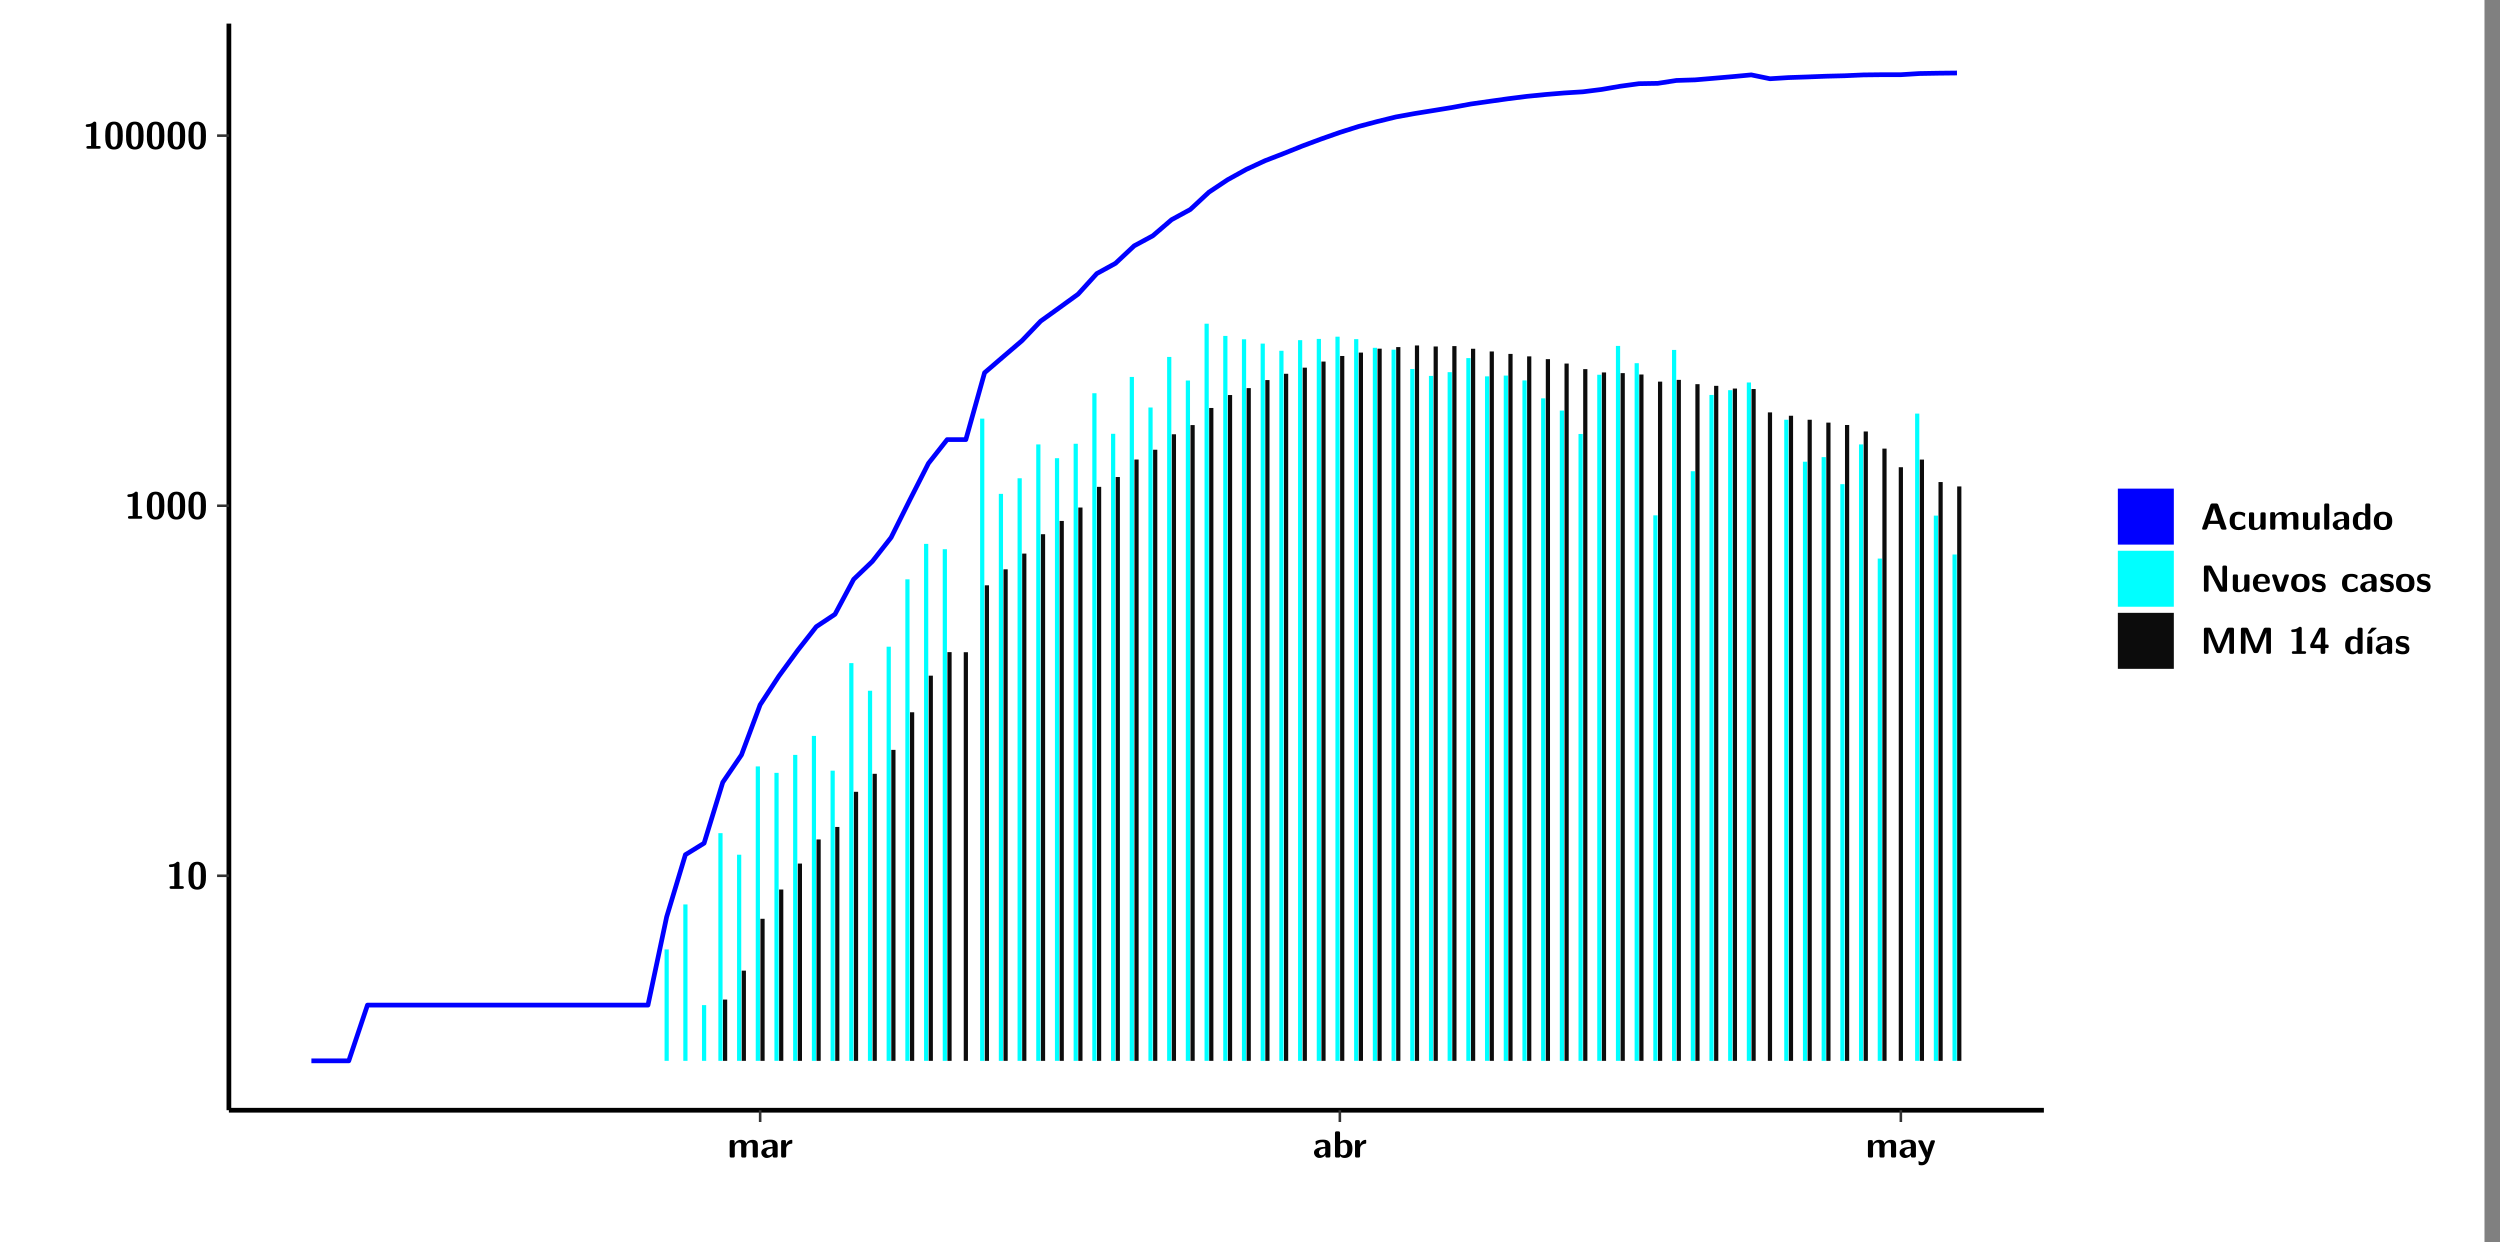 <?xml version="1.0" encoding="UTF-8"?>
<svg xmlns="http://www.w3.org/2000/svg" xmlns:xlink="http://www.w3.org/1999/xlink" width="579.653pt" height="288pt" viewBox="0 0 579.653 288" version="1.1">
<rect x="0" y="0" width="579.653" height="288" fill="#808080" stroke="none"/>
<defs>
<g>
<symbol overflow="visible" id="glyph0-0">
<path style="stroke:none;" d=""/>
</symbol>
<symbol overflow="visible" id="glyph0-1">
<path style="stroke:none;" d="M 3.109 -5.859 C 3.109 -6.016 3.109 -6.281 2.719 -6.281 C 2.547 -6.281 2.516 -6.266 2.406 -6.156 C 2.25 -6.016 1.922 -5.688 1.047 -5.672 C 0.891 -5.672 0.672 -5.609 0.672 -5.359 C 0.672 -5.047 0.969 -5.047 1.094 -5.047 C 1.344 -5.047 1.656 -5.078 1.906 -5.156 L 1.906 -0.625 L 1.234 -0.625 C 1.109 -0.625 0.812 -0.625 0.812 -0.312 C 0.812 0 1.109 0 1.234 0 L 3.719 0 C 3.828 0 4.141 0 4.141 -0.312 C 4.141 -0.625 3.828 -0.625 3.719 -0.625 L 3.109 -0.625 Z M 3.109 -5.859 "/>
</symbol>
<symbol overflow="visible" id="glyph0-2">
<path style="stroke:none;" d="M 4.438 -3 C 4.438 -4.203 4.438 -6.281 2.406 -6.281 C 0.375 -6.281 0.375 -4.219 0.375 -3 C 0.375 -1.812 0.375 0.188 2.406 0.188 C 4.438 0.188 4.438 -1.781 4.438 -3 Z M 2.406 -0.438 C 1.75 -0.438 1.656 -1.25 1.625 -1.484 C 1.562 -1.953 1.562 -2.766 1.562 -3.125 C 1.562 -3.641 1.562 -4.203 1.625 -4.641 C 1.641 -4.875 1.734 -5.641 2.406 -5.641 C 3.047 -5.641 3.156 -4.906 3.188 -4.734 C 3.25 -4.281 3.25 -3.594 3.25 -3.125 C 3.25 -2.625 3.25 -1.953 3.188 -1.469 C 3.156 -1.234 3.062 -0.438 2.406 -0.438 Z M 2.406 -0.438 "/>
</symbol>
<symbol overflow="visible" id="glyph0-3">
<path style="stroke:none;" d="M 7.062 -2.844 C 7.062 -3.75 6.672 -4.109 5.781 -4.109 C 5.156 -4.109 4.688 -3.828 4.359 -3.25 C 4.219 -4.078 3.484 -4.109 3.109 -4.109 C 2.938 -4.109 2.578 -4.109 2.188 -3.828 C 1.906 -3.625 1.734 -3.344 1.672 -3.203 L 1.672 -3.641 C 1.672 -3.922 1.609 -4.062 1.25 -4.062 L 0.953 -4.062 C 0.625 -4.062 0.531 -3.969 0.531 -3.641 L 0.531 -0.422 C 0.531 -0.109 0.625 0 0.953 0 L 1.297 0 C 1.625 0 1.719 -0.109 1.719 -0.422 L 1.719 -2.359 C 1.719 -3.141 2.25 -3.484 2.688 -3.484 C 3.109 -3.484 3.203 -3.297 3.203 -2.828 L 3.203 -0.422 C 3.203 -0.109 3.297 0 3.625 0 L 3.969 0 C 4.297 0 4.391 -0.109 4.391 -0.422 L 4.391 -2.359 C 4.391 -3.141 4.922 -3.484 5.359 -3.484 C 5.781 -3.484 5.875 -3.297 5.875 -2.828 L 5.875 -0.422 C 5.875 -0.109 5.969 0 6.297 0 L 6.641 0 C 6.984 0 7.062 -0.109 7.062 -0.422 Z M 7.062 -2.844 "/>
</symbol>
<symbol overflow="visible" id="glyph0-4">
<path style="stroke:none;" d="M 4.062 -2.766 C 4.062 -4.156 2.734 -4.156 2.297 -4.156 C 1.891 -4.156 1.453 -4.125 0.859 -3.891 C 0.672 -3.797 0.625 -3.781 0.625 -3.688 C 0.625 -3.625 0.688 -3.109 0.688 -3.047 C 0.703 -2.984 0.75 -2.938 0.812 -2.938 C 0.844 -2.938 0.875 -2.969 0.906 -3 C 1.281 -3.391 1.719 -3.578 2.266 -3.578 C 2.734 -3.578 2.875 -3.297 2.875 -2.781 L 2.875 -2.469 C 2.562 -2.469 0.266 -2.453 0.266 -1.172 C 0.266 -0.547 0.766 0.094 1.531 0.094 C 1.828 0.094 2.484 0.016 2.906 -0.594 L 2.906 -0.422 C 2.906 -0.141 2.969 0 3.328 0 L 3.641 0 C 3.984 0 4.062 -0.109 4.062 -0.422 Z M 2.875 -1.344 C 2.875 -0.531 2.047 -0.531 2.016 -0.531 C 1.641 -0.531 1.406 -0.844 1.406 -1.188 C 1.406 -2.047 2.625 -2.109 2.875 -2.109 Z M 2.875 -1.344 "/>
</symbol>
<symbol overflow="visible" id="glyph0-5">
<path style="stroke:none;" d="M 1.703 -2.016 C 1.703 -2.844 2.391 -3.188 2.938 -3.219 C 3.109 -3.234 3.125 -3.234 3.125 -3.469 L 3.125 -3.875 C 3.125 -4.047 3.125 -4.109 2.969 -4.109 C 2.719 -4.109 2.078 -4.031 1.672 -3.078 L 1.656 -3.078 L 1.656 -3.641 C 1.656 -3.922 1.594 -4.062 1.234 -4.062 L 0.953 -4.062 C 0.641 -4.062 0.531 -3.969 0.531 -3.641 L 0.531 -0.422 C 0.531 -0.109 0.625 0 0.953 0 L 1.281 0 C 1.609 0 1.703 -0.109 1.703 -0.422 Z M 1.703 -2.016 "/>
</symbol>
<symbol overflow="visible" id="glyph0-6">
<path style="stroke:none;" d="M 1.703 -5.656 C 1.703 -5.938 1.641 -6.078 1.281 -6.078 L 0.953 -6.078 C 0.641 -6.078 0.531 -5.984 0.531 -5.656 L 0.531 -0.422 C 0.531 -0.109 0.625 0 0.953 0 L 1.312 0 C 1.453 0 1.719 0 1.734 -0.344 C 2.125 0.094 2.578 0.094 2.719 0.094 C 4.578 0.094 4.578 -1.594 4.578 -2.031 C 4.578 -2.453 4.578 -4.109 2.938 -4.109 C 2.219 -4.109 1.781 -3.703 1.703 -3.625 Z M 1.734 -3.172 C 1.844 -3.281 2.109 -3.484 2.5 -3.484 C 3.391 -3.484 3.391 -2.672 3.391 -2.016 C 3.391 -1.375 3.391 -0.531 2.406 -0.531 C 2.047 -0.531 1.828 -0.75 1.734 -0.875 Z M 1.734 -3.172 "/>
</symbol>
<symbol overflow="visible" id="glyph0-7">
<path style="stroke:none;" d="M 4.109 -3.609 C 4.141 -3.719 4.141 -3.734 4.141 -3.781 C 4.141 -4.016 3.906 -4.016 3.797 -4.016 L 3.609 -4.016 C 3.469 -4.016 3.266 -4.016 3.141 -3.812 C 3.109 -3.766 2.406 -1.828 2.359 -1.25 L 2.344 -1.25 C 2.312 -1.672 1.953 -2.484 1.562 -3.328 C 1.328 -3.891 1.266 -4.016 0.828 -4.016 L 0.594 -4.016 C 0.469 -4.016 0.25 -4.016 0.25 -3.781 C 0.25 -3.75 0.281 -3.688 0.297 -3.641 L 1.953 0 C 1.891 0.188 1.859 0.281 1.828 0.375 C 1.734 0.656 1.578 1.047 1.109 1.047 C 0.812 1.047 0.609 0.922 0.516 0.875 C 0.469 0.844 0.453 0.828 0.422 0.828 C 0.391 0.828 0.312 0.859 0.312 0.969 C 0.312 1.031 0.375 1.641 0.391 1.672 C 0.469 1.781 0.953 1.797 1.094 1.797 C 2.172 1.797 2.609 0.766 2.672 0.547 Z M 4.109 -3.609 "/>
</symbol>
<symbol overflow="visible" id="glyph0-8">
<path style="stroke:none;" d="M 4.156 -5.703 C 4.031 -6.078 3.766 -6.078 3.594 -6.078 L 2.828 -6.078 C 2.641 -6.078 2.391 -6.078 2.266 -5.703 L 0.406 -0.406 C 0.375 -0.297 0.375 -0.281 0.375 -0.234 C 0.375 0 0.594 0 0.703 0 L 1.031 0 C 1.188 0 1.453 0 1.578 -0.344 L 1.922 -1.328 L 4.344 -1.328 L 4.641 -0.484 C 4.75 -0.172 4.812 0 5.234 0 L 5.703 0 C 5.828 0 6.047 0 6.047 -0.234 C 6.047 -0.281 6.047 -0.297 6 -0.406 Z M 2.812 -3.938 C 2.938 -4.328 3.062 -4.656 3.125 -4.969 L 3.141 -4.969 C 3.188 -4.766 3.188 -4.75 3.25 -4.547 L 4.078 -2.078 L 2.188 -2.078 Z M 2.812 -3.938 "/>
</symbol>
<symbol overflow="visible" id="glyph0-9">
<path style="stroke:none;" d="M 4 -0.438 C 4 -0.531 3.969 -0.938 3.953 -1.047 C 3.953 -1.078 3.938 -1.172 3.844 -1.172 C 3.812 -1.172 3.797 -1.172 3.703 -1.078 C 3.562 -0.953 3.141 -0.594 2.422 -0.594 C 1.516 -0.594 1.516 -1.469 1.516 -2.031 C 1.516 -2.75 1.562 -3.484 2.453 -3.484 C 3.031 -3.484 3.266 -3.344 3.578 -3.078 C 3.688 -2.984 3.703 -2.984 3.734 -2.984 C 3.828 -2.984 3.844 -3.062 3.844 -3.094 C 3.859 -3.172 3.953 -3.656 3.953 -3.703 C 3.953 -3.781 3.891 -3.812 3.75 -3.891 C 3.328 -4.078 3.062 -4.156 2.453 -4.156 C 1.141 -4.156 0.328 -3.547 0.328 -2.016 C 0.328 -0.562 1.078 0.094 2.406 0.094 C 2.641 0.094 3.172 0.094 3.75 -0.203 C 4 -0.344 4 -0.344 4 -0.438 Z M 4 -0.438 "/>
</symbol>
<symbol overflow="visible" id="glyph0-10">
<path style="stroke:none;" d="M 4.391 -3.594 C 4.391 -3.875 4.328 -4.016 3.969 -4.016 L 3.609 -4.016 C 3.281 -4.016 3.188 -3.906 3.188 -3.594 L 3.188 -1.516 C 3.188 -0.938 2.891 -0.438 2.266 -0.438 C 1.766 -0.438 1.719 -0.562 1.719 -1.031 L 1.719 -3.594 C 1.719 -3.875 1.656 -4.016 1.297 -4.016 L 0.953 -4.016 C 0.625 -4.016 0.531 -3.922 0.531 -3.594 L 0.531 -1.109 C 0.531 -0.172 1.031 0.094 1.953 0.094 C 2.188 0.094 2.812 0.094 3.219 -0.656 L 3.219 -0.422 C 3.219 -0.141 3.281 0 3.641 0 L 3.969 0 C 4.297 0 4.391 -0.109 4.391 -0.422 Z M 4.391 -3.594 "/>
</symbol>
<symbol overflow="visible" id="glyph0-11">
<path style="stroke:none;" d="M 1.703 -5.656 C 1.703 -5.938 1.641 -6.078 1.281 -6.078 L 0.953 -6.078 C 0.641 -6.078 0.531 -5.984 0.531 -5.656 L 0.531 -0.422 C 0.531 -0.109 0.625 0 0.953 0 L 1.281 0 C 1.609 0 1.703 -0.109 1.703 -0.422 Z M 1.703 -5.656 "/>
</symbol>
<symbol overflow="visible" id="glyph0-12">
<path style="stroke:none;" d="M 4.375 -5.656 C 4.375 -5.938 4.312 -6.078 3.953 -6.078 L 3.625 -6.078 C 3.297 -6.078 3.203 -5.969 3.203 -5.656 L 3.203 -3.672 C 2.812 -4.047 2.375 -4.109 2.109 -4.109 C 0.328 -4.109 0.328 -2.422 0.328 -2 C 0.328 -1.594 0.328 0.094 2.062 0.094 C 2.422 0.094 2.812 -0.016 3.188 -0.406 C 3.188 -0.094 3.297 0 3.609 0 L 3.953 0 C 4.281 0 4.375 -0.109 4.375 -0.422 Z M 3.188 -1.094 C 3.188 -0.953 3.188 -0.875 2.922 -0.688 C 2.703 -0.547 2.5 -0.531 2.406 -0.531 C 1.516 -0.531 1.516 -1.344 1.516 -2 C 1.516 -2.656 1.516 -3.484 2.5 -3.484 C 2.75 -3.484 2.984 -3.391 3.188 -3.203 Z M 3.188 -1.094 "/>
</symbol>
<symbol overflow="visible" id="glyph0-13">
<path style="stroke:none;" d="M 4.547 -1.969 C 4.547 -3.406 3.844 -4.156 2.406 -4.156 C 0.953 -4.156 0.266 -3.391 0.266 -1.969 C 0.266 -0.547 1.031 0.094 2.406 0.094 C 3.781 0.094 4.547 -0.531 4.547 -1.969 Z M 2.406 -0.594 C 1.469 -0.594 1.469 -1.375 1.469 -2.078 C 1.469 -2.75 1.469 -3.531 2.406 -3.531 C 3.344 -3.531 3.344 -2.766 3.344 -2.078 C 3.344 -1.391 3.344 -0.594 2.406 -0.594 Z M 2.406 -0.594 "/>
</symbol>
<symbol overflow="visible" id="glyph0-14">
<path style="stroke:none;" d="M 2.656 -5.734 C 2.469 -6.078 2.203 -6.078 2.031 -6.078 L 1.219 -6.078 C 0.906 -6.078 0.797 -5.984 0.797 -5.656 L 0.797 -0.422 C 0.797 -0.109 0.891 0 1.219 0 L 1.453 0 C 1.781 0 1.875 -0.109 1.875 -0.422 L 1.875 -5.016 L 1.891 -5.016 L 4.297 -0.344 C 4.484 0 4.75 0 4.922 0 L 5.734 0 C 6.062 0 6.156 -0.109 6.156 -0.422 L 6.156 -5.656 C 6.156 -5.938 6.094 -6.078 5.734 -6.078 L 5.5 -6.078 C 5.156 -6.078 5.078 -5.969 5.078 -5.656 L 5.078 -1.062 L 5.062 -1.062 Z M 2.656 -5.734 "/>
</symbol>
<symbol overflow="visible" id="glyph0-15">
<path style="stroke:none;" d="M 3.781 -1.875 C 3.984 -1.875 4.203 -1.891 4.203 -2.281 C 4.203 -3.406 3.672 -4.156 2.359 -4.156 C 0.969 -4.156 0.266 -3.375 0.266 -2.047 C 0.266 -0.609 1.109 0.094 2.484 0.094 C 2.812 0.094 3.312 0.047 3.891 -0.234 C 4.078 -0.328 4.141 -0.359 4.141 -0.469 C 4.141 -0.531 4.125 -0.781 4.109 -0.844 C 4.078 -1.125 4.062 -1.125 3.984 -1.125 C 3.953 -1.125 3.938 -1.125 3.844 -1.047 C 3.328 -0.594 2.797 -0.531 2.516 -0.531 C 1.531 -0.531 1.422 -1.312 1.391 -1.875 Z M 1.406 -2.344 C 1.422 -2.875 1.609 -3.531 2.359 -3.531 C 3.062 -3.531 3.203 -3.031 3.219 -2.344 Z M 1.406 -2.344 "/>
</symbol>
<symbol overflow="visible" id="glyph0-16">
<path style="stroke:none;" d="M 4.109 -3.609 C 4.141 -3.719 4.141 -3.75 4.141 -3.766 C 4.141 -4.016 3.922 -4.016 3.797 -4.016 L 3.609 -4.016 C 3.25 -4.016 3.141 -3.891 3.062 -3.641 L 2.203 -0.984 L 1.328 -3.641 C 1.266 -3.828 1.203 -4.016 0.781 -4.016 L 0.578 -4.016 C 0.453 -4.016 0.234 -4.016 0.234 -3.766 C 0.234 -3.75 0.234 -3.719 0.266 -3.609 L 1.312 -0.375 C 1.438 0 1.703 0 1.859 0 L 2.5 0 C 2.672 0 2.938 0 3.062 -0.375 Z M 4.109 -3.609 "/>
</symbol>
<symbol overflow="visible" id="glyph0-17">
<path style="stroke:none;" d="M 3.469 -1.234 C 3.469 -1.734 3.203 -2.031 3.047 -2.172 C 2.703 -2.484 2.391 -2.547 2.031 -2.609 C 1.547 -2.703 1.188 -2.766 1.188 -3.109 C 1.188 -3.469 1.484 -3.547 1.828 -3.547 C 2.406 -3.547 2.719 -3.328 2.953 -3.125 C 3.047 -3.047 3.062 -3.047 3.094 -3.047 C 3.188 -3.047 3.203 -3.125 3.203 -3.156 C 3.219 -3.219 3.312 -3.719 3.312 -3.766 C 3.312 -3.906 2.844 -4.031 2.75 -4.062 C 2.406 -4.156 2.125 -4.156 1.891 -4.156 C 1.5 -4.156 0.328 -4.156 0.328 -2.906 C 0.328 -2.484 0.516 -2.219 0.75 -2 C 1.062 -1.734 1.406 -1.672 1.906 -1.562 C 2.156 -1.531 2.609 -1.453 2.609 -1.062 C 2.609 -0.656 2.266 -0.594 1.922 -0.594 C 1.531 -0.594 1.047 -0.703 0.625 -1.188 C 0.594 -1.234 0.562 -1.266 0.516 -1.266 C 0.422 -1.266 0.406 -1.188 0.391 -1.125 C 0.375 -1.016 0.266 -0.516 0.266 -0.422 C 0.266 -0.266 0.922 -0.062 0.922 -0.047 C 1.406 0.094 1.766 0.094 1.922 0.094 C 2.359 0.094 3.469 0.062 3.469 -1.234 Z M 3.469 -1.234 "/>
</symbol>
<symbol overflow="visible" id="glyph0-18">
<path style="stroke:none;" d="M 4.859 -2.859 C 4.688 -2.422 4.359 -1.609 4.281 -1.312 C 4.203 -1.625 3.844 -2.484 3.656 -2.953 L 2.531 -5.719 C 2.391 -6.078 2.109 -6.078 1.953 -6.078 L 1.219 -6.078 C 0.906 -6.078 0.797 -5.984 0.797 -5.656 L 0.797 -0.422 C 0.797 -0.109 0.891 0 1.219 0 L 1.453 0 C 1.781 0 1.875 -0.109 1.875 -0.422 L 1.875 -4.953 L 1.891 -4.953 C 1.984 -4.562 2.375 -3.578 2.578 -3.062 L 3.609 -0.562 C 3.766 -0.188 3.969 -0.188 4.266 -0.188 C 4.562 -0.188 4.781 -0.188 4.938 -0.562 L 6.062 -3.328 C 6.141 -3.531 6.625 -4.719 6.672 -4.953 L 6.688 -4.953 L 6.688 -0.422 C 6.688 -0.141 6.75 0 7.109 0 L 7.344 0 C 7.672 0 7.766 -0.109 7.766 -0.422 L 7.766 -5.656 C 7.766 -5.938 7.703 -6.078 7.344 -6.078 L 6.609 -6.078 C 6.391 -6.078 6.172 -6.062 6.016 -5.703 Z M 4.859 -2.859 "/>
</symbol>
<symbol overflow="visible" id="glyph0-19">
<path style="stroke:none;" d="M 0.344 -2.297 C 0.266 -2.172 0.266 -2.141 0.266 -1.984 L 0.266 -1.766 C 0.266 -1.484 0.328 -1.344 0.688 -1.344 L 2.672 -1.344 L 2.672 -0.422 C 2.672 -0.141 2.719 0 3.078 0 L 3.328 0 C 3.656 0 3.75 -0.109 3.75 -0.422 L 3.75 -1.344 L 4.125 -1.344 C 4.391 -1.344 4.547 -1.406 4.547 -1.75 C 4.547 -2.078 4.422 -2.172 4.125 -2.172 L 3.75 -2.172 L 3.75 -5.656 C 3.75 -5.984 3.656 -6.078 3.328 -6.078 L 2.688 -6.078 C 2.531 -6.078 2.391 -6.078 2.281 -5.875 Z M 1.188 -2.172 C 2.578 -4.75 2.672 -5.016 2.703 -5.156 L 2.719 -5.156 L 2.719 -2.172 Z M 1.188 -2.172 "/>
</symbol>
<symbol overflow="visible" id="glyph0-20">
<path style="stroke:none;" d="M 3.906 -5.844 C 3.953 -5.875 4 -5.922 4 -5.969 C 4 -6.078 3.906 -6.078 3.766 -6.078 L 3.047 -6.078 C 2.875 -6.078 2.859 -6.078 2.781 -5.984 L 2.031 -4.953 C 1.953 -4.859 1.953 -4.844 1.953 -4.828 C 1.953 -4.703 2.047 -4.703 2.188 -4.703 L 2.516 -4.703 Z M 3.906 -5.844 "/>
</symbol>
<symbol overflow="visible" id="glyph0-21">
<path style="stroke:none;" d="M 1.703 -3.594 C 1.703 -3.875 1.641 -4.016 1.281 -4.016 L 0.953 -4.016 C 0.641 -4.016 0.531 -3.922 0.531 -3.594 L 0.531 -0.422 C 0.531 -0.109 0.625 0 0.953 0 L 1.281 0 C 1.609 0 1.703 -0.109 1.703 -0.422 Z M 1.703 -3.594 "/>
</symbol>
</g>
<clipPath id="clip1">
  <path d="M 0 0 L 576.008 0 L 576.008 288 L 0 288 Z M 0 0 "/>
</clipPath>
<clipPath id="clip2">
  <path d="M 53.07 5.477 L 473.898 5.477 L 473.898 257.414 L 53.07 257.414 Z M 53.07 5.477 "/>
</clipPath>
</defs>
<g id="surface1">
<g clip-path="url(#clip1)" clip-rule="nonzero">
<path style="fill-rule:nonzero;fill:rgb(100%,100%,100%);fill-opacity:1;stroke-width:0.598;stroke-linecap:round;stroke-linejoin:round;stroke:rgb(100%,100%,100%);stroke-opacity:1;stroke-miterlimit:10;" d="M 0 0 L 0 288.004 L 576.008 288.004 L 576.008 0 Z M 0 0 " transform="matrix(1,0,0,-1,0,288)"/>
</g>
<g clip-path="url(#clip2)" clip-rule="nonzero">
<path style=" stroke:none;fill-rule:nonzero;fill:rgb(100%,100%,100%);fill-opacity:1;" d="M 53.07 257.414 L 53.07 5.477 L 473.898 5.477 L 473.898 257.414 Z M 53.07 257.414 "/>
</g>
<path style=" stroke:none;fill-rule:nonzero;fill:rgb(0%,100%,100%);fill-opacity:1;" d="M 154.086 245.969 L 154.086 220.133 L 155.059 220.133 L 155.059 245.969 Z M 154.086 245.969 "/>
<path style=" stroke:none;fill-rule:nonzero;fill:rgb(0%,100%,100%);fill-opacity:1;" d="M 158.43 245.969 L 158.43 209.703 L 159.406 209.703 L 159.406 245.969 Z M 158.43 245.969 "/>
<path style=" stroke:none;fill-rule:nonzero;fill:rgb(0%,100%,100%);fill-opacity:1;" d="M 162.762 245.969 L 162.762 233.047 L 163.738 233.047 L 163.738 245.969 Z M 162.762 245.969 "/>
<path style=" stroke:none;fill-rule:nonzero;fill:rgb(0%,100%,100%);fill-opacity:1;" d="M 166.559 245.969 L 166.559 193.176 L 167.535 193.176 L 167.535 245.969 Z M 166.559 245.969 "/>
<path style=" stroke:none;fill-rule:nonzero;fill:rgb(4.999%,4.999%,4.999%);fill-opacity:1;" d="M 167.633 245.969 L 167.633 231.762 L 168.609 231.762 L 168.609 245.969 Z M 167.633 245.969 "/>
<path style=" stroke:none;fill-rule:nonzero;fill:rgb(0%,100%,100%);fill-opacity:1;" d="M 170.891 245.969 L 170.891 198.176 L 171.867 198.176 L 171.867 245.969 Z M 170.891 245.969 "/>
<path style=" stroke:none;fill-rule:nonzero;fill:rgb(4.999%,4.999%,4.999%);fill-opacity:1;" d="M 171.977 245.969 L 171.977 225.055 L 172.953 225.055 L 172.953 245.969 Z M 171.977 245.969 "/>
<path style=" stroke:none;fill-rule:nonzero;fill:rgb(0%,100%,100%);fill-opacity:1;" d="M 175.227 245.969 L 175.227 177.703 L 176.203 177.703 L 176.203 245.969 Z M 175.227 245.969 "/>
<path style=" stroke:none;fill-rule:nonzero;fill:rgb(4.999%,4.999%,4.999%);fill-opacity:1;" d="M 176.312 245.969 L 176.312 213.031 L 177.289 213.031 L 177.289 245.969 Z M 176.312 245.969 "/>
<path style=" stroke:none;fill-rule:nonzero;fill:rgb(0%,100%,100%);fill-opacity:1;" d="M 179.559 245.969 L 179.559 179.195 L 180.535 179.195 L 180.535 245.969 Z M 179.559 245.969 "/>
<path style=" stroke:none;fill-rule:nonzero;fill:rgb(4.999%,4.999%,4.999%);fill-opacity:1;" d="M 180.645 245.969 L 180.645 206.246 L 181.621 206.246 L 181.621 245.969 Z M 180.645 245.969 "/>
<path style=" stroke:none;fill-rule:nonzero;fill:rgb(0%,100%,100%);fill-opacity:1;" d="M 183.895 245.969 L 183.895 175.031 L 184.867 175.031 L 184.867 245.969 Z M 183.895 245.969 "/>
<path style=" stroke:none;fill-rule:nonzero;fill:rgb(4.999%,4.999%,4.999%);fill-opacity:1;" d="M 184.98 245.969 L 184.98 200.227 L 185.953 200.227 L 185.953 245.969 Z M 184.98 245.969 "/>
<path style=" stroke:none;fill-rule:nonzero;fill:rgb(0%,100%,100%);fill-opacity:1;" d="M 188.238 245.969 L 188.238 170.629 L 189.203 170.629 L 189.203 245.969 Z M 188.238 245.969 "/>
<path style=" stroke:none;fill-rule:nonzero;fill:rgb(4.999%,4.999%,4.999%);fill-opacity:1;" d="M 189.312 245.969 L 189.312 194.641 L 190.289 194.641 L 190.289 245.969 Z M 189.312 245.969 "/>
<path style=" stroke:none;fill-rule:nonzero;fill:rgb(0%,100%,100%);fill-opacity:1;" d="M 192.57 245.969 L 192.57 178.688 L 193.547 178.688 L 193.547 245.969 Z M 192.57 245.969 "/>
<path style=" stroke:none;fill-rule:nonzero;fill:rgb(4.999%,4.999%,4.999%);fill-opacity:1;" d="M 193.656 245.969 L 193.656 191.738 L 194.621 191.738 L 194.621 245.969 Z M 193.656 245.969 "/>
<path style=" stroke:none;fill-rule:nonzero;fill:rgb(0%,100%,100%);fill-opacity:1;" d="M 196.902 245.969 L 196.902 153.75 L 197.879 153.75 L 197.879 245.969 Z M 196.902 245.969 "/>
<path style=" stroke:none;fill-rule:nonzero;fill:rgb(4.999%,4.999%,4.999%);fill-opacity:1;" d="M 197.988 245.969 L 197.988 183.59 L 198.965 183.59 L 198.965 245.969 Z M 197.988 245.969 "/>
<path style=" stroke:none;fill-rule:nonzero;fill:rgb(0%,100%,100%);fill-opacity:1;" d="M 201.238 245.969 L 201.238 160.156 L 202.215 160.156 L 202.215 245.969 Z M 201.238 245.969 "/>
<path style=" stroke:none;fill-rule:nonzero;fill:rgb(4.999%,4.999%,4.999%);fill-opacity:1;" d="M 202.324 245.969 L 202.324 179.414 L 203.301 179.414 L 203.301 245.969 Z M 202.324 245.969 "/>
<path style=" stroke:none;fill-rule:nonzero;fill:rgb(0%,100%,100%);fill-opacity:1;" d="M 205.57 245.969 L 205.57 149.945 L 206.547 149.945 L 206.547 245.969 Z M 205.57 245.969 "/>
<path style=" stroke:none;fill-rule:nonzero;fill:rgb(4.999%,4.999%,4.999%);fill-opacity:1;" d="M 206.656 245.969 L 206.656 173.867 L 207.633 173.867 L 207.633 245.969 Z M 206.656 245.969 "/>
<path style=" stroke:none;fill-rule:nonzero;fill:rgb(0%,100%,100%);fill-opacity:1;" d="M 209.914 245.969 L 209.914 134.324 L 210.883 134.324 L 210.883 245.969 Z M 209.914 245.969 "/>
<path style=" stroke:none;fill-rule:nonzero;fill:rgb(4.999%,4.999%,4.999%);fill-opacity:1;" d="M 210.992 245.969 L 210.992 165.148 L 211.969 165.148 L 211.969 245.969 Z M 210.992 245.969 "/>
<path style=" stroke:none;fill-rule:nonzero;fill:rgb(0%,100%,100%);fill-opacity:1;" d="M 214.25 245.969 L 214.25 126.105 L 215.227 126.105 L 215.227 245.969 Z M 214.25 245.969 "/>
<path style=" stroke:none;fill-rule:nonzero;fill:rgb(4.999%,4.999%,4.999%);fill-opacity:1;" d="M 215.336 245.969 L 215.336 156.66 L 216.301 156.66 L 216.301 245.969 Z M 215.336 245.969 "/>
<path style=" stroke:none;fill-rule:nonzero;fill:rgb(0%,100%,100%);fill-opacity:1;" d="M 218.582 245.969 L 218.582 127.34 L 219.559 127.34 L 219.559 245.969 Z M 218.582 245.969 "/>
<path style=" stroke:none;fill-rule:nonzero;fill:rgb(4.999%,4.999%,4.999%);fill-opacity:1;" d="M 219.668 245.969 L 219.668 151.203 L 220.645 151.203 L 220.645 245.969 Z M 219.668 245.969 "/>
<path style=" stroke:none;fill-rule:nonzero;fill:rgb(4.999%,4.999%,4.999%);fill-opacity:1;" d="M 223.453 245.969 L 223.453 151.223 L 224.43 151.223 L 224.43 245.969 Z M 223.453 245.969 "/>
<path style=" stroke:none;fill-rule:nonzero;fill:rgb(0%,100%,100%);fill-opacity:1;" d="M 227.25 245.969 L 227.25 97.062 L 228.227 97.062 L 228.227 245.969 Z M 227.25 245.969 "/>
<path style=" stroke:none;fill-rule:nonzero;fill:rgb(4.999%,4.999%,4.999%);fill-opacity:1;" d="M 228.336 245.969 L 228.336 135.711 L 229.312 135.711 L 229.312 245.969 Z M 228.336 245.969 "/>
<path style=" stroke:none;fill-rule:nonzero;fill:rgb(0%,100%,100%);fill-opacity:1;" d="M 231.586 245.969 L 231.586 114.508 L 232.562 114.508 L 232.562 245.969 Z M 231.586 245.969 "/>
<path style=" stroke:none;fill-rule:nonzero;fill:rgb(4.999%,4.999%,4.999%);fill-opacity:1;" d="M 232.672 245.969 L 232.672 132.004 L 233.648 132.004 L 233.648 245.969 Z M 232.672 245.969 "/>
<path style=" stroke:none;fill-rule:nonzero;fill:rgb(0%,100%,100%);fill-opacity:1;" d="M 235.93 245.969 L 235.93 110.891 L 236.906 110.891 L 236.906 245.969 Z M 235.93 245.969 "/>
<path style=" stroke:none;fill-rule:nonzero;fill:rgb(4.999%,4.999%,4.999%);fill-opacity:1;" d="M 237.004 245.969 L 237.004 128.355 L 237.98 128.355 L 237.98 245.969 Z M 237.004 245.969 "/>
<path style=" stroke:none;fill-rule:nonzero;fill:rgb(0%,100%,100%);fill-opacity:1;" d="M 240.262 245.969 L 240.262 103.043 L 241.238 103.043 L 241.238 245.969 Z M 240.262 245.969 "/>
<path style=" stroke:none;fill-rule:nonzero;fill:rgb(4.999%,4.999%,4.999%);fill-opacity:1;" d="M 241.348 245.969 L 241.348 123.863 L 242.324 123.863 L 242.324 245.969 Z M 241.348 245.969 "/>
<path style=" stroke:none;fill-rule:nonzero;fill:rgb(0%,100%,100%);fill-opacity:1;" d="M 244.598 245.969 L 244.598 106.238 L 245.574 106.238 L 245.574 245.969 Z M 244.598 245.969 "/>
<path style=" stroke:none;fill-rule:nonzero;fill:rgb(4.999%,4.999%,4.999%);fill-opacity:1;" d="M 245.684 245.969 L 245.684 120.785 L 246.66 120.785 L 246.66 245.969 Z M 245.684 245.969 "/>
<path style=" stroke:none;fill-rule:nonzero;fill:rgb(0%,100%,100%);fill-opacity:1;" d="M 248.93 245.969 L 248.93 102.891 L 249.906 102.891 L 249.906 245.969 Z M 248.93 245.969 "/>
<path style=" stroke:none;fill-rule:nonzero;fill:rgb(4.999%,4.999%,4.999%);fill-opacity:1;" d="M 250.016 245.969 L 250.016 117.676 L 250.992 117.676 L 250.992 245.969 Z M 250.016 245.969 "/>
<path style=" stroke:none;fill-rule:nonzero;fill:rgb(0%,100%,100%);fill-opacity:1;" d="M 253.262 245.969 L 253.262 91.176 L 254.238 91.176 L 254.238 245.969 Z M 253.262 245.969 "/>
<path style=" stroke:none;fill-rule:nonzero;fill:rgb(4.999%,4.999%,4.999%);fill-opacity:1;" d="M 254.348 245.969 L 254.348 112.883 L 255.324 112.883 L 255.324 245.969 Z M 254.348 245.969 "/>
<path style=" stroke:none;fill-rule:nonzero;fill:rgb(0%,100%,100%);fill-opacity:1;" d="M 257.605 245.969 L 257.605 100.582 L 258.582 100.582 L 258.582 245.969 Z M 257.605 245.969 "/>
<path style=" stroke:none;fill-rule:nonzero;fill:rgb(4.999%,4.999%,4.999%);fill-opacity:1;" d="M 258.684 245.969 L 258.684 110.602 L 259.66 110.602 L 259.66 245.969 Z M 258.684 245.969 "/>
<path style=" stroke:none;fill-rule:nonzero;fill:rgb(0%,100%,100%);fill-opacity:1;" d="M 261.941 245.969 L 261.941 87.398 L 262.918 87.398 L 262.918 245.969 Z M 261.941 245.969 "/>
<path style=" stroke:none;fill-rule:nonzero;fill:rgb(4.999%,4.999%,4.999%);fill-opacity:1;" d="M 263.027 245.969 L 263.027 106.547 L 264.004 106.547 L 264.004 245.969 Z M 263.027 245.969 "/>
<path style=" stroke:none;fill-rule:nonzero;fill:rgb(0%,100%,100%);fill-opacity:1;" d="M 266.273 245.969 L 266.273 94.484 L 267.25 94.484 L 267.25 245.969 Z M 266.273 245.969 "/>
<path style=" stroke:none;fill-rule:nonzero;fill:rgb(4.999%,4.999%,4.999%);fill-opacity:1;" d="M 267.359 245.969 L 267.359 104.277 L 268.336 104.277 L 268.336 245.969 Z M 267.359 245.969 "/>
<path style=" stroke:none;fill-rule:nonzero;fill:rgb(0%,100%,100%);fill-opacity:1;" d="M 270.609 245.969 L 270.609 82.758 L 271.586 82.758 L 271.586 245.969 Z M 270.609 245.969 "/>
<path style=" stroke:none;fill-rule:nonzero;fill:rgb(4.999%,4.999%,4.999%);fill-opacity:1;" d="M 271.695 245.969 L 271.695 100.691 L 272.672 100.691 L 272.672 245.969 Z M 271.695 245.969 "/>
<path style=" stroke:none;fill-rule:nonzero;fill:rgb(0%,100%,100%);fill-opacity:1;" d="M 274.941 245.969 L 274.941 88.227 L 275.918 88.227 L 275.918 245.969 Z M 274.941 245.969 "/>
<path style=" stroke:none;fill-rule:nonzero;fill:rgb(4.999%,4.999%,4.999%);fill-opacity:1;" d="M 276.027 245.969 L 276.027 98.559 L 277.004 98.559 L 277.004 245.969 Z M 276.027 245.969 "/>
<path style=" stroke:none;fill-rule:nonzero;fill:rgb(0%,100%,100%);fill-opacity:1;" d="M 279.285 245.969 L 279.285 75.055 L 280.262 75.055 L 280.262 245.969 Z M 279.285 245.969 "/>
<path style=" stroke:none;fill-rule:nonzero;fill:rgb(4.999%,4.999%,4.999%);fill-opacity:1;" d="M 280.363 245.969 L 280.363 94.594 L 281.34 94.594 L 281.34 245.969 Z M 280.363 245.969 "/>
<path style=" stroke:none;fill-rule:nonzero;fill:rgb(0%,100%,100%);fill-opacity:1;" d="M 283.621 245.969 L 283.621 77.887 L 284.598 77.887 L 284.598 245.969 Z M 283.621 245.969 "/>
<path style=" stroke:none;fill-rule:nonzero;fill:rgb(4.999%,4.999%,4.999%);fill-opacity:1;" d="M 284.707 245.969 L 284.707 91.594 L 285.684 91.594 L 285.684 245.969 Z M 284.707 245.969 "/>
<path style=" stroke:none;fill-rule:nonzero;fill:rgb(0%,100%,100%);fill-opacity:1;" d="M 287.953 245.969 L 287.953 78.664 L 288.93 78.664 L 288.93 245.969 Z M 287.953 245.969 "/>
<path style=" stroke:none;fill-rule:nonzero;fill:rgb(4.999%,4.999%,4.999%);fill-opacity:1;" d="M 289.039 245.969 L 289.039 89.988 L 290.016 89.988 L 290.016 245.969 Z M 289.039 245.969 "/>
<path style=" stroke:none;fill-rule:nonzero;fill:rgb(0%,100%,100%);fill-opacity:1;" d="M 292.289 245.969 L 292.289 79.668 L 293.266 79.668 L 293.266 245.969 Z M 292.289 245.969 "/>
<path style=" stroke:none;fill-rule:nonzero;fill:rgb(4.999%,4.999%,4.999%);fill-opacity:1;" d="M 293.375 245.969 L 293.375 88.125 L 294.352 88.125 L 294.352 245.969 Z M 293.375 245.969 "/>
<path style=" stroke:none;fill-rule:nonzero;fill:rgb(0%,100%,100%);fill-opacity:1;" d="M 296.621 245.969 L 296.621 81.332 L 297.598 81.332 L 297.598 245.969 Z M 296.621 245.969 "/>
<path style=" stroke:none;fill-rule:nonzero;fill:rgb(4.999%,4.999%,4.999%);fill-opacity:1;" d="M 297.707 245.969 L 297.707 86.664 L 298.684 86.664 L 298.684 245.969 Z M 297.707 245.969 "/>
<path style=" stroke:none;fill-rule:nonzero;fill:rgb(0%,100%,100%);fill-opacity:1;" d="M 300.965 245.969 L 300.965 78.871 L 301.934 78.871 L 301.934 245.969 Z M 300.965 245.969 "/>
<path style=" stroke:none;fill-rule:nonzero;fill:rgb(4.999%,4.999%,4.999%);fill-opacity:1;" d="M 302.043 245.969 L 302.043 85.246 L 303.02 85.246 L 303.02 245.969 Z M 302.043 245.969 "/>
<path style=" stroke:none;fill-rule:nonzero;fill:rgb(0%,100%,100%);fill-opacity:1;" d="M 305.301 245.969 L 305.301 78.582 L 306.277 78.582 L 306.277 245.969 Z M 305.301 245.969 "/>
<path style=" stroke:none;fill-rule:nonzero;fill:rgb(4.999%,4.999%,4.999%);fill-opacity:1;" d="M 306.387 245.969 L 306.387 83.832 L 307.352 83.832 L 307.352 245.969 Z M 306.387 245.969 "/>
<path style=" stroke:none;fill-rule:nonzero;fill:rgb(0%,100%,100%);fill-opacity:1;" d="M 309.633 245.969 L 309.633 78.066 L 310.609 78.066 L 310.609 245.969 Z M 309.633 245.969 "/>
<path style=" stroke:none;fill-rule:nonzero;fill:rgb(4.999%,4.999%,4.999%);fill-opacity:1;" d="M 310.719 245.969 L 310.719 82.539 L 311.695 82.539 L 311.695 245.969 Z M 310.719 245.969 "/>
<path style=" stroke:none;fill-rule:nonzero;fill:rgb(0%,100%,100%);fill-opacity:1;" d="M 313.965 245.969 L 313.965 78.633 L 314.941 78.633 L 314.941 245.969 Z M 313.965 245.969 "/>
<path style=" stroke:none;fill-rule:nonzero;fill:rgb(4.999%,4.999%,4.999%);fill-opacity:1;" d="M 315.051 245.969 L 315.051 81.75 L 316.027 81.75 L 316.027 245.969 Z M 315.051 245.969 "/>
<path style=" stroke:none;fill-rule:nonzero;fill:rgb(0%,100%,100%);fill-opacity:1;" d="M 318.301 245.969 L 318.301 80.645 L 319.277 80.645 L 319.277 245.969 Z M 318.301 245.969 "/>
<path style=" stroke:none;fill-rule:nonzero;fill:rgb(4.999%,4.999%,4.999%);fill-opacity:1;" d="M 319.387 245.969 L 319.387 80.844 L 320.363 80.844 L 320.363 245.969 Z M 319.387 245.969 "/>
<path style=" stroke:none;fill-rule:nonzero;fill:rgb(0%,100%,100%);fill-opacity:1;" d="M 322.645 245.969 L 322.645 81.082 L 323.609 81.082 L 323.609 245.969 Z M 322.645 245.969 "/>
<path style=" stroke:none;fill-rule:nonzero;fill:rgb(4.999%,4.999%,4.999%);fill-opacity:1;" d="M 323.719 245.969 L 323.719 80.477 L 324.695 80.477 L 324.695 245.969 Z M 323.719 245.969 "/>
<path style=" stroke:none;fill-rule:nonzero;fill:rgb(0%,100%,100%);fill-opacity:1;" d="M 326.977 245.969 L 326.977 85.566 L 327.953 85.566 L 327.953 245.969 Z M 326.977 245.969 "/>
<path style=" stroke:none;fill-rule:nonzero;fill:rgb(4.999%,4.999%,4.999%);fill-opacity:1;" d="M 328.062 245.969 L 328.062 80.098 L 329.031 80.098 L 329.031 245.969 Z M 328.062 245.969 "/>
<path style=" stroke:none;fill-rule:nonzero;fill:rgb(0%,100%,100%);fill-opacity:1;" d="M 331.312 245.969 L 331.312 87.16 L 332.289 87.16 L 332.289 245.969 Z M 331.312 245.969 "/>
<path style=" stroke:none;fill-rule:nonzero;fill:rgb(4.999%,4.999%,4.999%);fill-opacity:1;" d="M 332.398 245.969 L 332.398 80.336 L 333.375 80.336 L 333.375 245.969 Z M 332.398 245.969 "/>
<path style=" stroke:none;fill-rule:nonzero;fill:rgb(0%,100%,100%);fill-opacity:1;" d="M 335.645 245.969 L 335.645 86.293 L 336.621 86.293 L 336.621 245.969 Z M 335.645 245.969 "/>
<path style=" stroke:none;fill-rule:nonzero;fill:rgb(4.999%,4.999%,4.999%);fill-opacity:1;" d="M 336.73 245.969 L 336.73 80.246 L 337.707 80.246 L 337.707 245.969 Z M 336.73 245.969 "/>
<path style=" stroke:none;fill-rule:nonzero;fill:rgb(0%,100%,100%);fill-opacity:1;" d="M 339.98 245.969 L 339.98 83.027 L 340.957 83.027 L 340.957 245.969 Z M 339.98 245.969 "/>
<path style=" stroke:none;fill-rule:nonzero;fill:rgb(4.999%,4.999%,4.999%);fill-opacity:1;" d="M 341.066 245.969 L 341.066 80.863 L 342.043 80.863 L 342.043 245.969 Z M 341.066 245.969 "/>
<path style=" stroke:none;fill-rule:nonzero;fill:rgb(0%,100%,100%);fill-opacity:1;" d="M 344.312 245.969 L 344.312 87.262 L 345.289 87.262 L 345.289 245.969 Z M 344.312 245.969 "/>
<path style=" stroke:none;fill-rule:nonzero;fill:rgb(4.999%,4.999%,4.999%);fill-opacity:1;" d="M 345.398 245.969 L 345.398 81.492 L 346.375 81.492 L 346.375 245.969 Z M 345.398 245.969 "/>
<path style=" stroke:none;fill-rule:nonzero;fill:rgb(0%,100%,100%);fill-opacity:1;" d="M 348.656 245.969 L 348.656 87.082 L 349.633 87.082 L 349.633 245.969 Z M 348.656 245.969 "/>
<path style=" stroke:none;fill-rule:nonzero;fill:rgb(4.999%,4.999%,4.999%);fill-opacity:1;" d="M 349.734 245.969 L 349.734 82.059 L 350.711 82.059 L 350.711 245.969 Z M 349.734 245.969 "/>
<path style=" stroke:none;fill-rule:nonzero;fill:rgb(0%,100%,100%);fill-opacity:1;" d="M 352.992 245.969 L 352.992 88.207 L 353.969 88.207 L 353.969 245.969 Z M 352.992 245.969 "/>
<path style=" stroke:none;fill-rule:nonzero;fill:rgb(4.999%,4.999%,4.999%);fill-opacity:1;" d="M 354.078 245.969 L 354.078 82.629 L 355.055 82.629 L 355.055 245.969 Z M 354.078 245.969 "/>
<path style=" stroke:none;fill-rule:nonzero;fill:rgb(0%,100%,100%);fill-opacity:1;" d="M 357.324 245.969 L 357.324 92.359 L 358.301 92.359 L 358.301 245.969 Z M 357.324 245.969 "/>
<path style=" stroke:none;fill-rule:nonzero;fill:rgb(4.999%,4.999%,4.999%);fill-opacity:1;" d="M 358.41 245.969 L 358.41 83.273 L 359.387 83.273 L 359.387 245.969 Z M 358.41 245.969 "/>
<path style=" stroke:none;fill-rule:nonzero;fill:rgb(0%,100%,100%);fill-opacity:1;" d="M 361.66 245.969 L 361.66 95.191 L 362.637 95.191 L 362.637 245.969 Z M 361.66 245.969 "/>
<path style=" stroke:none;fill-rule:nonzero;fill:rgb(4.999%,4.999%,4.999%);fill-opacity:1;" d="M 362.746 245.969 L 362.746 84.293 L 363.723 84.293 L 363.723 245.969 Z M 362.746 245.969 "/>
<path style=" stroke:none;fill-rule:nonzero;fill:rgb(0%,100%,100%);fill-opacity:1;" d="M 365.992 245.969 L 365.992 100.621 L 366.969 100.621 L 366.969 245.969 Z M 365.992 245.969 "/>
<path style=" stroke:none;fill-rule:nonzero;fill:rgb(4.999%,4.999%,4.999%);fill-opacity:1;" d="M 367.078 245.969 L 367.078 85.586 L 368.055 85.586 L 368.055 245.969 Z M 367.078 245.969 "/>
<path style=" stroke:none;fill-rule:nonzero;fill:rgb(0%,100%,100%);fill-opacity:1;" d="M 370.336 245.969 L 370.336 86.891 L 371.312 86.891 L 371.312 245.969 Z M 370.336 245.969 "/>
<path style=" stroke:none;fill-rule:nonzero;fill:rgb(4.999%,4.999%,4.999%);fill-opacity:1;" d="M 371.41 245.969 L 371.41 86.355 L 372.387 86.355 L 372.387 245.969 Z M 371.41 245.969 "/>
<path style=" stroke:none;fill-rule:nonzero;fill:rgb(0%,100%,100%);fill-opacity:1;" d="M 374.668 245.969 L 374.668 80.207 L 375.645 80.207 L 375.645 245.969 Z M 374.668 245.969 "/>
<path style=" stroke:none;fill-rule:nonzero;fill:rgb(4.999%,4.999%,4.999%);fill-opacity:1;" d="M 375.754 245.969 L 375.754 86.512 L 376.73 86.512 L 376.73 245.969 Z M 375.754 245.969 "/>
<path style=" stroke:none;fill-rule:nonzero;fill:rgb(0%,100%,100%);fill-opacity:1;" d="M 379.004 245.969 L 379.004 84.211 L 379.98 84.211 L 379.98 245.969 Z M 379.004 245.969 "/>
<path style=" stroke:none;fill-rule:nonzero;fill:rgb(4.999%,4.999%,4.999%);fill-opacity:1;" d="M 380.09 245.969 L 380.09 86.832 L 381.066 86.832 L 381.066 245.969 Z M 380.09 245.969 "/>
<path style=" stroke:none;fill-rule:nonzero;fill:rgb(0%,100%,100%);fill-opacity:1;" d="M 383.336 245.969 L 383.336 119.488 L 384.312 119.488 L 384.312 245.969 Z M 383.336 245.969 "/>
<path style=" stroke:none;fill-rule:nonzero;fill:rgb(4.999%,4.999%,4.999%);fill-opacity:1;" d="M 384.422 245.969 L 384.422 88.484 L 385.398 88.484 L 385.398 245.969 Z M 384.422 245.969 "/>
<path style=" stroke:none;fill-rule:nonzero;fill:rgb(0%,100%,100%);fill-opacity:1;" d="M 387.672 245.969 L 387.672 81.133 L 388.648 81.133 L 388.648 245.969 Z M 387.672 245.969 "/>
<path style=" stroke:none;fill-rule:nonzero;fill:rgb(4.999%,4.999%,4.999%);fill-opacity:1;" d="M 388.758 245.969 L 388.758 88.078 L 389.734 88.078 L 389.734 245.969 Z M 388.758 245.969 "/>
<path style=" stroke:none;fill-rule:nonzero;fill:rgb(0%,100%,100%);fill-opacity:1;" d="M 392.016 245.969 L 392.016 109.258 L 392.992 109.258 L 392.992 245.969 Z M 392.016 245.969 "/>
<path style=" stroke:none;fill-rule:nonzero;fill:rgb(4.999%,4.999%,4.999%);fill-opacity:1;" d="M 393.09 245.969 L 393.09 89.074 L 394.066 89.074 L 394.066 245.969 Z M 393.09 245.969 "/>
<path style=" stroke:none;fill-rule:nonzero;fill:rgb(0%,100%,100%);fill-opacity:1;" d="M 396.348 245.969 L 396.348 91.574 L 397.324 91.574 L 397.324 245.969 Z M 396.348 245.969 "/>
<path style=" stroke:none;fill-rule:nonzero;fill:rgb(4.999%,4.999%,4.999%);fill-opacity:1;" d="M 397.434 245.969 L 397.434 89.461 L 398.41 89.461 L 398.41 245.969 Z M 397.434 245.969 "/>
<path style=" stroke:none;fill-rule:nonzero;fill:rgb(0%,100%,100%);fill-opacity:1;" d="M 400.684 245.969 L 400.684 90.469 L 401.66 90.469 L 401.66 245.969 Z M 400.684 245.969 "/>
<path style=" stroke:none;fill-rule:nonzero;fill:rgb(4.999%,4.999%,4.999%);fill-opacity:1;" d="M 401.77 245.969 L 401.77 90.09 L 402.746 90.09 L 402.746 245.969 Z M 401.77 245.969 "/>
<path style=" stroke:none;fill-rule:nonzero;fill:rgb(0%,100%,100%);fill-opacity:1;" d="M 405.016 245.969 L 405.016 88.684 L 405.992 88.684 L 405.992 245.969 Z M 405.016 245.969 "/>
<path style=" stroke:none;fill-rule:nonzero;fill:rgb(4.999%,4.999%,4.999%);fill-opacity:1;" d="M 406.102 245.969 L 406.102 90.199 L 407.078 90.199 L 407.078 245.969 Z M 406.102 245.969 "/>
<path style=" stroke:none;fill-rule:nonzero;fill:rgb(4.999%,4.999%,4.999%);fill-opacity:1;" d="M 409.898 245.969 L 409.898 95.617 L 410.875 95.617 L 410.875 245.969 Z M 409.898 245.969 "/>
<path style=" stroke:none;fill-rule:nonzero;fill:rgb(0%,100%,100%);fill-opacity:1;" d="M 413.695 245.969 L 413.695 97.324 L 414.66 97.324 L 414.66 245.969 Z M 413.695 245.969 "/>
<path style=" stroke:none;fill-rule:nonzero;fill:rgb(4.999%,4.999%,4.999%);fill-opacity:1;" d="M 414.77 245.969 L 414.77 96.395 L 415.746 96.395 L 415.746 245.969 Z M 414.77 245.969 "/>
<path style=" stroke:none;fill-rule:nonzero;fill:rgb(0%,100%,100%);fill-opacity:1;" d="M 418.027 245.969 L 418.027 107.055 L 419.004 107.055 L 419.004 245.969 Z M 418.027 245.969 "/>
<path style=" stroke:none;fill-rule:nonzero;fill:rgb(4.999%,4.999%,4.999%);fill-opacity:1;" d="M 419.113 245.969 L 419.113 97.324 L 420.082 97.324 L 420.082 245.969 Z M 419.113 245.969 "/>
<path style=" stroke:none;fill-rule:nonzero;fill:rgb(0%,100%,100%);fill-opacity:1;" d="M 422.363 245.969 L 422.363 105.988 L 423.34 105.988 L 423.34 245.969 Z M 422.363 245.969 "/>
<path style=" stroke:none;fill-rule:nonzero;fill:rgb(4.999%,4.999%,4.999%);fill-opacity:1;" d="M 423.449 245.969 L 423.449 97.988 L 424.426 97.988 L 424.426 245.969 Z M 423.449 245.969 "/>
<path style=" stroke:none;fill-rule:nonzero;fill:rgb(0%,100%,100%);fill-opacity:1;" d="M 426.695 245.969 L 426.695 112.258 L 427.672 112.258 L 427.672 245.969 Z M 426.695 245.969 "/>
<path style=" stroke:none;fill-rule:nonzero;fill:rgb(4.999%,4.999%,4.999%);fill-opacity:1;" d="M 427.781 245.969 L 427.781 98.539 L 428.758 98.539 L 428.758 245.969 Z M 427.781 245.969 "/>
<path style=" stroke:none;fill-rule:nonzero;fill:rgb(0%,100%,100%);fill-opacity:1;" d="M 431.027 245.969 L 431.027 103.043 L 432.004 103.043 L 432.004 245.969 Z M 431.027 245.969 "/>
<path style=" stroke:none;fill-rule:nonzero;fill:rgb(4.999%,4.999%,4.999%);fill-opacity:1;" d="M 432.113 245.969 L 432.113 100.043 L 433.09 100.043 L 433.09 245.969 Z M 432.113 245.969 "/>
<path style=" stroke:none;fill-rule:nonzero;fill:rgb(0%,100%,100%);fill-opacity:1;" d="M 435.371 245.969 L 435.371 129.512 L 436.34 129.512 L 436.34 245.969 Z M 435.371 245.969 "/>
<path style=" stroke:none;fill-rule:nonzero;fill:rgb(4.999%,4.999%,4.999%);fill-opacity:1;" d="M 436.449 245.969 L 436.449 104.016 L 437.426 104.016 L 437.426 245.969 Z M 436.449 245.969 "/>
<path style=" stroke:none;fill-rule:nonzero;fill:rgb(4.999%,4.999%,4.999%);fill-opacity:1;" d="M 440.246 245.969 L 440.246 108.332 L 441.223 108.332 L 441.223 245.969 Z M 440.246 245.969 "/>
<path style=" stroke:none;fill-rule:nonzero;fill:rgb(0%,100%,100%);fill-opacity:1;" d="M 444.039 245.969 L 444.039 95.898 L 445.016 95.898 L 445.016 245.969 Z M 444.039 245.969 "/>
<path style=" stroke:none;fill-rule:nonzero;fill:rgb(4.999%,4.999%,4.999%);fill-opacity:1;" d="M 445.125 245.969 L 445.125 106.559 L 446.102 106.559 L 446.102 245.969 Z M 445.125 245.969 "/>
<path style=" stroke:none;fill-rule:nonzero;fill:rgb(0%,100%,100%);fill-opacity:1;" d="M 448.375 245.969 L 448.375 119.551 L 449.352 119.551 L 449.352 245.969 Z M 448.375 245.969 "/>
<path style=" stroke:none;fill-rule:nonzero;fill:rgb(4.999%,4.999%,4.999%);fill-opacity:1;" d="M 449.461 245.969 L 449.461 111.77 L 450.438 111.77 L 450.438 245.969 Z M 449.461 245.969 "/>
<path style=" stroke:none;fill-rule:nonzero;fill:rgb(0%,100%,100%);fill-opacity:1;" d="M 452.707 245.969 L 452.707 128.566 L 453.684 128.566 L 453.684 245.969 Z M 452.707 245.969 "/>
<path style=" stroke:none;fill-rule:nonzero;fill:rgb(4.999%,4.999%,4.999%);fill-opacity:1;" d="M 453.793 245.969 L 453.793 112.785 L 454.77 112.785 L 454.77 245.969 Z M 453.793 245.969 "/>
<path style="fill:none;stroke-width:1.096;stroke-linecap:butt;stroke-linejoin:round;stroke:rgb(0%,0%,100%);stroke-opacity:1;stroke-miterlimit:10;" d="M 72.199 42.031 L 80.867 42.031 L 85.203 54.953 L 150.238 54.953 L 154.574 75.418 L 158.918 89.824 L 163.25 92.496 L 167.582 106.613 L 171.918 112.969 L 176.25 124.594 L 180.594 131.238 L 184.93 137.168 L 189.262 142.695 L 193.598 145.574 L 197.93 153.676 L 202.266 157.832 L 206.609 163.371 L 210.941 172.059 L 215.277 180.574 L 219.609 186.074 L 223.941 186.074 L 228.285 201.578 L 232.621 205.305 L 236.953 209.008 L 241.289 213.543 L 245.621 216.648 L 249.965 219.797 L 254.301 224.562 L 258.633 226.941 L 262.969 230.996 L 267.301 233.34 L 271.645 237.062 L 275.98 239.426 L 280.312 243.449 L 284.645 246.328 L 288.98 248.73 L 293.324 250.742 L 297.656 252.418 L 301.992 254.16 L 306.324 255.773 L 310.66 257.297 L 314.992 258.672 L 319.336 259.82 L 323.672 260.887 L 328.004 261.672 L 332.34 262.371 L 336.672 263.078 L 341.016 263.883 L 345.348 264.5 L 349.684 265.109 L 354.016 265.656 L 358.352 266.086 L 362.695 266.445 L 367.027 266.715 L 371.363 267.262 L 375.695 268.008 L 380.031 268.598 L 384.375 268.676 L 388.707 269.344 L 393.043 269.484 L 397.375 269.852 L 401.707 270.23 L 406.051 270.637 L 410.387 269.742 L 414.719 270.012 L 419.055 270.16 L 423.387 270.328 L 427.723 270.438 L 432.066 270.629 L 436.398 270.68 L 440.734 270.68 L 445.066 270.949 L 449.402 271.027 L 453.746 271.078 " transform="matrix(1,0,0,-1,0,288)"/>
<path style="fill:none;stroke-width:1.096;stroke-linecap:butt;stroke-linejoin:round;stroke:rgb(0%,0%,0%);stroke-opacity:1;stroke-miterlimit:10;" d="M 53.07 30.586 L 53.07 282.523 " transform="matrix(1,0,0,-1,0,288)"/>
<g style="fill:rgb(0%,0%,0%);fill-opacity:1;">
  <use xlink:href="#glyph0-1" x="38.496" y="206.087"/>
  <use xlink:href="#glyph0-2" x="43.318" y="206.087"/>
</g>
<g style="fill:rgb(0%,0%,0%);fill-opacity:1;">
  <use xlink:href="#glyph0-1" x="28.852" y="120.279"/>
  <use xlink:href="#glyph0-2" x="33.674" y="120.279"/>
  <use xlink:href="#glyph0-2" x="38.496" y="120.279"/>
  <use xlink:href="#glyph0-2" x="43.318" y="120.279"/>
</g>
<g style="fill:rgb(0%,0%,0%);fill-opacity:1;">
  <use xlink:href="#glyph0-1" x="19.208" y="34.481"/>
  <use xlink:href="#glyph0-2" x="24.03" y="34.481"/>
  <use xlink:href="#glyph0-2" x="28.852" y="34.481"/>
  <use xlink:href="#glyph0-2" x="33.674" y="34.481"/>
  <use xlink:href="#glyph0-2" x="38.496" y="34.481"/>
  <use xlink:href="#glyph0-2" x="43.317" y="34.481"/>
</g>
<path style="fill:none;stroke-width:0.598;stroke-linecap:butt;stroke-linejoin:round;stroke:rgb(20%,20%,20%);stroke-opacity:1;stroke-miterlimit:10;" d="M 50.332 84.941 L 53.07 84.941 " transform="matrix(1,0,0,-1,0,288)"/>
<path style="fill:none;stroke-width:0.598;stroke-linecap:butt;stroke-linejoin:round;stroke:rgb(20%,20%,20%);stroke-opacity:1;stroke-miterlimit:10;" d="M 50.332 170.742 L 53.07 170.742 " transform="matrix(1,0,0,-1,0,288)"/>
<path style="fill:none;stroke-width:0.598;stroke-linecap:butt;stroke-linejoin:round;stroke:rgb(20%,20%,20%);stroke-opacity:1;stroke-miterlimit:10;" d="M 50.332 256.551 L 53.07 256.551 " transform="matrix(1,0,0,-1,0,288)"/>
<path style="fill:none;stroke-width:1.096;stroke-linecap:butt;stroke-linejoin:round;stroke:rgb(0%,0%,0%);stroke-opacity:1;stroke-miterlimit:10;" d="M 53.07 30.586 L 473.898 30.586 " transform="matrix(1,0,0,-1,0,288)"/>
<path style="fill:none;stroke-width:0.598;stroke-linecap:butt;stroke-linejoin:round;stroke:rgb(20%,20%,20%);stroke-opacity:1;stroke-miterlimit:10;" d="M 176.25 27.848 L 176.25 30.586 " transform="matrix(1,0,0,-1,0,288)"/>
<path style="fill:none;stroke-width:0.598;stroke-linecap:butt;stroke-linejoin:round;stroke:rgb(20%,20%,20%);stroke-opacity:1;stroke-miterlimit:10;" d="M 310.66 27.848 L 310.66 30.586 " transform="matrix(1,0,0,-1,0,288)"/>
<path style="fill:none;stroke-width:0.598;stroke-linecap:butt;stroke-linejoin:round;stroke:rgb(20%,20%,20%);stroke-opacity:1;stroke-miterlimit:10;" d="M 440.734 27.848 L 440.734 30.586 " transform="matrix(1,0,0,-1,0,288)"/>
<g style="fill:rgb(0%,0%,0%);fill-opacity:1;">
  <use xlink:href="#glyph0-3" x="168.651" y="268.394"/>
  <use xlink:href="#glyph0-4" x="176.249" y="268.394"/>
</g>
<g style="fill:rgb(0%,0%,0%);fill-opacity:1;">
  <use xlink:href="#glyph0-5" x="180.58" y="268.394"/>
</g>
<g style="fill:rgb(0%,0%,0%);fill-opacity:1;">
  <use xlink:href="#glyph0-4" x="304.396" y="268.394"/>
  <use xlink:href="#glyph0-6" x="308.999" y="268.394"/>
</g>
<g style="fill:rgb(0%,0%,0%);fill-opacity:1;">
  <use xlink:href="#glyph0-5" x="313.646" y="268.394"/>
</g>
<g style="fill:rgb(0%,0%,0%);fill-opacity:1;">
  <use xlink:href="#glyph0-3" x="432.569" y="268.394"/>
  <use xlink:href="#glyph0-4" x="440.167" y="268.394"/>
</g>
<g style="fill:rgb(0%,0%,0%);fill-opacity:1;">
  <use xlink:href="#glyph0-7" x="444.498" y="268.394"/>
</g>
<path style=" stroke:none;fill-rule:nonzero;fill:rgb(100%,100%,100%);fill-opacity:1;" d="M 484.859 161.262 L 484.859 101.625 L 570.527 101.625 L 570.527 161.262 Z M 484.859 161.262 "/>
<path style=" stroke:none;fill-rule:nonzero;fill:rgb(0%,0%,100%);fill-opacity:1;" d="M 491.047 126.273 L 491.047 113.293 L 504.027 113.293 L 504.027 126.273 Z M 491.047 126.273 "/>
<path style=" stroke:none;fill-rule:nonzero;fill:rgb(0%,100%,100%);fill-opacity:1;" d="M 491.047 140.68 L 491.047 127.699 L 504.027 127.699 L 504.027 140.68 Z M 491.047 140.68 "/>
<path style=" stroke:none;fill-rule:nonzero;fill:rgb(4.999%,4.999%,4.999%);fill-opacity:1;" d="M 491.047 155.078 L 491.047 142.094 L 504.027 142.094 L 504.027 155.078 Z M 491.047 155.078 "/>
<g style="fill:rgb(0%,0%,0%);fill-opacity:1;">
  <use xlink:href="#glyph0-8" x="510.207" y="122.809"/>
  <use xlink:href="#glyph0-9" x="516.636" y="122.809"/>
  <use xlink:href="#glyph0-10" x="520.922" y="122.809"/>
  <use xlink:href="#glyph0-3" x="525.841" y="122.809"/>
  <use xlink:href="#glyph0-10" x="533.44" y="122.809"/>
  <use xlink:href="#glyph0-11" x="538.359" y="122.809"/>
  <use xlink:href="#glyph0-4" x="540.6" y="122.809"/>
  <use xlink:href="#glyph0-12" x="545.203" y="122.809"/>
  <use xlink:href="#glyph0-13" x="550.122" y="122.809"/>
</g>
<g style="fill:rgb(0%,0%,0%);fill-opacity:1;">
  <use xlink:href="#glyph0-14" x="510.207" y="137.205"/>
  <use xlink:href="#glyph0-10" x="517.172" y="137.205"/>
  <use xlink:href="#glyph0-15" x="522.092" y="137.205"/>
  <use xlink:href="#glyph0-16" x="526.573" y="137.205"/>
  <use xlink:href="#glyph0-13" x="530.956" y="137.205"/>
  <use xlink:href="#glyph0-17" x="535.778" y="137.205"/>
</g>
<g style="fill:rgb(0%,0%,0%);fill-opacity:1;">
  <use xlink:href="#glyph0-9" x="542.693" y="137.205"/>
  <use xlink:href="#glyph0-4" x="546.979" y="137.205"/>
  <use xlink:href="#glyph0-17" x="551.582" y="137.205"/>
  <use xlink:href="#glyph0-13" x="555.279" y="137.205"/>
  <use xlink:href="#glyph0-17" x="560.1" y="137.205"/>
</g>
<g style="fill:rgb(0%,0%,0%);fill-opacity:1;">
  <use xlink:href="#glyph0-18" x="510.207" y="151.611"/>
  <use xlink:href="#glyph0-18" x="518.779" y="151.611"/>
</g>
<g style="fill:rgb(0%,0%,0%);fill-opacity:1;">
  <use xlink:href="#glyph0-1" x="530.569" y="151.611"/>
  <use xlink:href="#glyph0-19" x="535.391" y="151.611"/>
</g>
<g style="fill:rgb(0%,0%,0%);fill-opacity:1;">
  <use xlink:href="#glyph0-12" x="543.422" y="151.611"/>
</g>
<g style="fill:rgb(0%,0%,0%);fill-opacity:1;">
  <use xlink:href="#glyph0-20" x="547.052" y="151.611"/>
</g>
<g style="fill:rgb(0%,0%,0%);fill-opacity:1;">
  <use xlink:href="#glyph0-21" x="548.341" y="151.611"/>
  <use xlink:href="#glyph0-4" x="550.582" y="151.611"/>
  <use xlink:href="#glyph0-17" x="555.185" y="151.611"/>
</g>
</g>
</svg>
